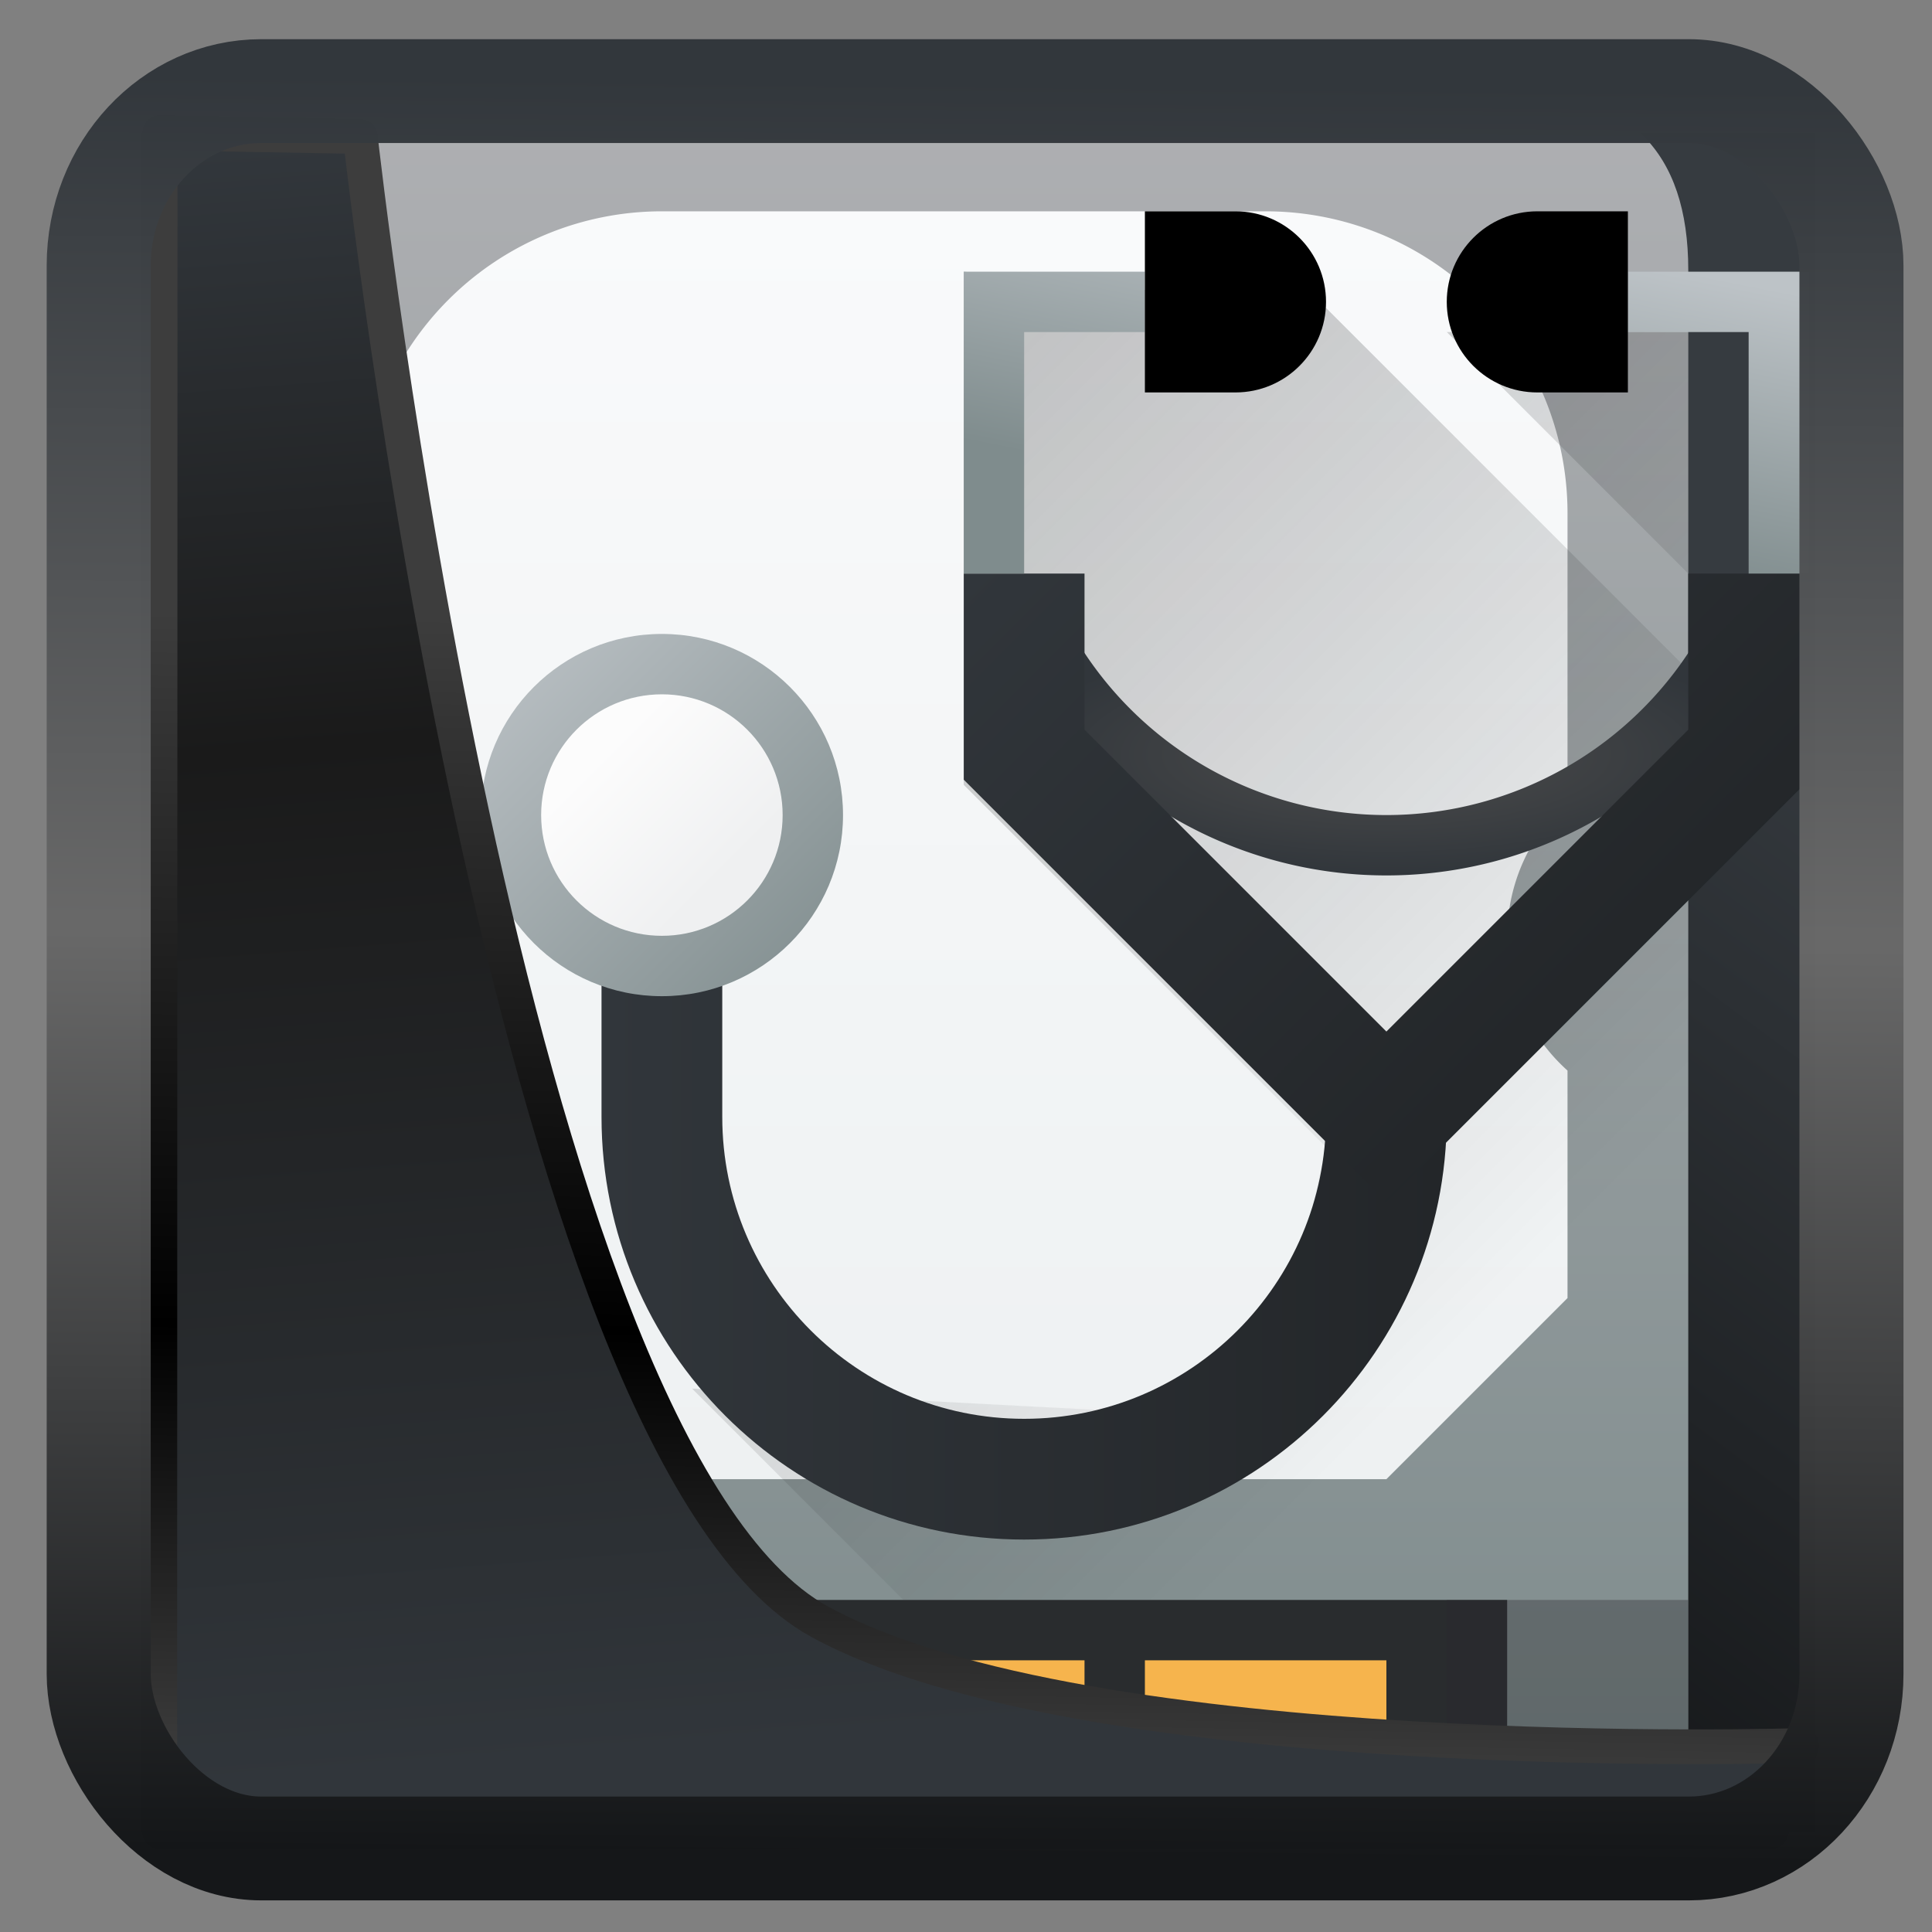 <svg width="32" height="32" version="1.1" viewBox="0 0 32 32" xmlns="http://www.w3.org/2000/svg" xmlns:xlink="http://www.w3.org/1999/xlink">
<rect x="0" y="0" width="32" height="32" fill="#808080" stroke="none"/>
<defs>
<linearGradient id="linearGradient3403" x1="6.949" x2="11.215" y1="4.555" y2="59.052" gradientUnits="userSpaceOnUse">
<stop style="stop-color:#32373c" offset="0"/>
<stop style="stop-color:#1a1a1a" offset=".368"/>
<stop style="stop-color:#31363b" offset="1"/>
</linearGradient>
<linearGradient id="linearGradient20558" x1="25.802" x2="25.111" y1="20.374" y2="58.913" gradientUnits="userSpaceOnUse">
<stop style="stop-color:#3d3d3d" offset="0"/>
<stop offset=".618"/>
<stop style="stop-color:#3d3d3d" offset="1"/>
</linearGradient>
<linearGradient id="linearGradient4557" x1="43.5" x2="44.142" y1="64.012" y2=".306" gradientTransform="translate(.361 -.13)" gradientUnits="userSpaceOnUse">
<stop style="stop-color:#141618" offset="0"/>
<stop style="stop-color:#686868" offset=".518"/>
<stop style="stop-color:#31363b" offset="1"/>
</linearGradient>
<linearGradient id="linearGradient919" x1="7.401" x2="33.063" y1="41.743" y2="7.107" gradientTransform="matrix(.659 0 0 .659 .258 .216)" gradientUnits="userSpaceOnUse">
<stop style="stop-opacity:.996" offset="0"/>
<stop style="stop-color:#353a3f;stop-opacity:.996" offset="1"/>
</linearGradient>
<linearGradient id="k" x1="388.42" x2="388.42" y1="557.8" y2="505.8" gradientTransform="matrix(.587 0 0 .538 -228.99 -270.35)" gradientUnits="userSpaceOnUse">
<stop stop-color="#7f8c8d" offset="0"/>
<stop stop-color="#afb0b3" offset="1"/>
</linearGradient>
<linearGradient id="l" x1="-422.45" x2="-411.45" y1="-504.2" y2="-493.2" gradientUnits="userSpaceOnUse" xlink:href="#j"/>
<linearGradient id="j">
<stop stop-color="#292c2f" offset="0"/>
<stop stop-opacity="0" offset="1"/>
</linearGradient>
<linearGradient id="m" x1="1.333" x2="1.333" y1="48.714" y2="9.714" gradientTransform="matrix(.522 0 0 .538 -1.696 -1.23)" gradientUnits="userSpaceOnUse">
<stop stop-color="#eef1f2" offset="0"/>
<stop stop-color="#f9fafb" offset="1"/>
</linearGradient>
<linearGradient id="a" x1="9" x2="23" y1="9" y2="23" gradientUnits="userSpaceOnUse" xlink:href="#j"/>
<linearGradient id="g" x1="9" x2="23" y1="21" y2="21" gradientUnits="userSpaceOnUse" xlink:href="#c"/>
<linearGradient id="c">
<stop stop-color="#31363b" offset="0"/>
<stop stop-color="#232629" offset="1"/>
</linearGradient>
<linearGradient id="i" x1="13" x2="7" y1="17" y2="11" gradientUnits="userSpaceOnUse" xlink:href="#b"/>
<linearGradient id="b">
<stop stop-color="#7f8c8d" offset="0"/>
<stop stop-color="#bdc3c7" offset="1"/>
</linearGradient>
<linearGradient id="h" x1="9" x2="11" y1="13" y2="15" gradientUnits="userSpaceOnUse">
<stop stop-color="#fcfcfc" offset="0"/>
<stop stop-color="#eff0f1" offset="1"/>
</linearGradient>
<radialGradient id="e" cx="23" cy="13" r="6.324" gradientTransform="matrix(1 0 0 .316 -1 8.889)" gradientUnits="userSpaceOnUse">
<stop stop-color="#4d4d4d" offset="0"/>
<stop stop-color="#31363b" offset="1"/>
</radialGradient>
<linearGradient id="f" x1="15" x2="24" y1="10" y2="19" gradientUnits="userSpaceOnUse" xlink:href="#c"/>
<linearGradient id="d" x1="26" x2="27" y1="10" y2="5" gradientUnits="userSpaceOnUse" xlink:href="#b"/>
</defs>
<rect x="2.342" y="2.204" width="27.724" height="28.137" ry="0" style="fill-rule:evenodd;fill:url(#linearGradient919)"/>
<g transform="translate(.963 -.5)">
<path d="m3 5c0-2 1-3 2.941-3h18.059c2 0 3 1 3 2.97v25.03h-24z" fill="url(#k)" style="fill:url(#k)"/>
<path d="m6 27h18v3h-18z" fill="#292c2e"/>
<path d="m8 28h9v1h-9zm10 0h4v1h-4z" fill="#f6b44d"/>
<path d="m23 27h4v3h-4zm-20 0h4v3h-4z" fill="#292c2f" opacity=".2"/>
<path d="m3 27h4v3h-1zm20 0h4v3h-4z" fill="#292c2f" opacity=".2"/>
<path d="m23.535 5.465 3.465 3.463v21.072h-14l-8-8z" fill="url(#l)" opacity=".2" style="fill:url(#l)"/>
<path d="m10 4a5 5 0 0 0-5 5v4.768a3 3 0 0 1 0.996 2.117 2 2 0 0 1 4e-3 0.115 2 2 0 0 1-0.01 0.2 3 3 0 0 1 0 5e-3 3 3 0 0 1-0.99 2.025v3.77l3 3h14l3-3v-3.768a3 3 0 0 1-0.996-2.117 2 2 0 0 1-4e-3 -0.115 2 2 0 0 1 0.01-0.205 3 3 0 0 1 0.99-2.025v-4.77a5 5 0 0 0-5-5z" fill="url(#m)" style="fill:url(#m)"/>
<path d="m15 5v8.5l6 6-1 4.5-9.5-0.5 3.5 3.5h13v-15.4l-6-6zm8 1 4 4v-4z" fill="url(#a)" opacity=".3" style="fill:url(#a)"/>
<path d="m9 19c0 3.866 3.134 7 7 7s7-3.134 7-7h-2c0 2.761-2.239 5-5 5s-5-2.239-5-5v-3h-2z" fill="url(#g)" style="fill:url(#g)"/>
<circle cx="10" cy="14" r="3" fill="url(#i)" stroke-width="4" style="fill:url(#i)"/>
<path d="m21.4 22.55-10-10-2.85 2.85 2 2-0.55 4.963 6 2.637z" fill="url(#a)" opacity=".3" style="fill:url(#a)"/>
<circle cx="10" cy="14" r="2" fill="url(#h)" stroke-width="2.667" style="fill:url(#h)"/>
<path d="m15.676 11a7 7 0 0 0 6.324 4 7 7 0 0 0 6.324-4h-1.129a6 6 0 0 1-5.195 3 6 6 0 0 1-5.195-3z" fill="url(#e)" style="fill:url(#e)"/>
<path d="m28 10v3l-6 6-6-6v-3" fill="none" stroke="url(#f)" stroke-width="2" style="stroke:url(#f)"/>
<path d="m18 5.5h-2.5v4.5m13 0v-4.5h-2.5" fill="none" stroke="url(#d)" style="stroke:url(#d)"/>
<path d="m18 7v-3h1.5c0.828 0 1.5 0.672 1.5 1.5s-0.672 1.5-1.5 1.5z"/>
<path d="m26 4v3h-1.5c-0.828 0-1.5-0.672-1.5-1.5s0.672-1.5 1.5-1.5z"/>
</g>
<path transform="matrix(.495 0 0 .495 .324 .232)" d="m4.704 3.982-0.013 56.82h53.904l1.022-2.866s-23.875 0.766-32.844-4.14c-10.516-5.753-15.372-49.697-15.372-49.697z" style="fill:url(#linearGradient3403);mix-blend-mode:normal;stroke-linejoin:round;stroke-width:1.162;stroke:url(#linearGradient20558)"/>
<rect transform="matrix(.464 0 0 .463 1.156 1.233)" x="1.032" y=".596" width="62.567" height="62.867" rx="5.803" ry="6.245" style="fill:none;stroke-linejoin:round;stroke-miterlimit:7.8;stroke-opacity:.995;stroke-width:3.714;stroke:url(#linearGradient4557)"/>
</svg>
